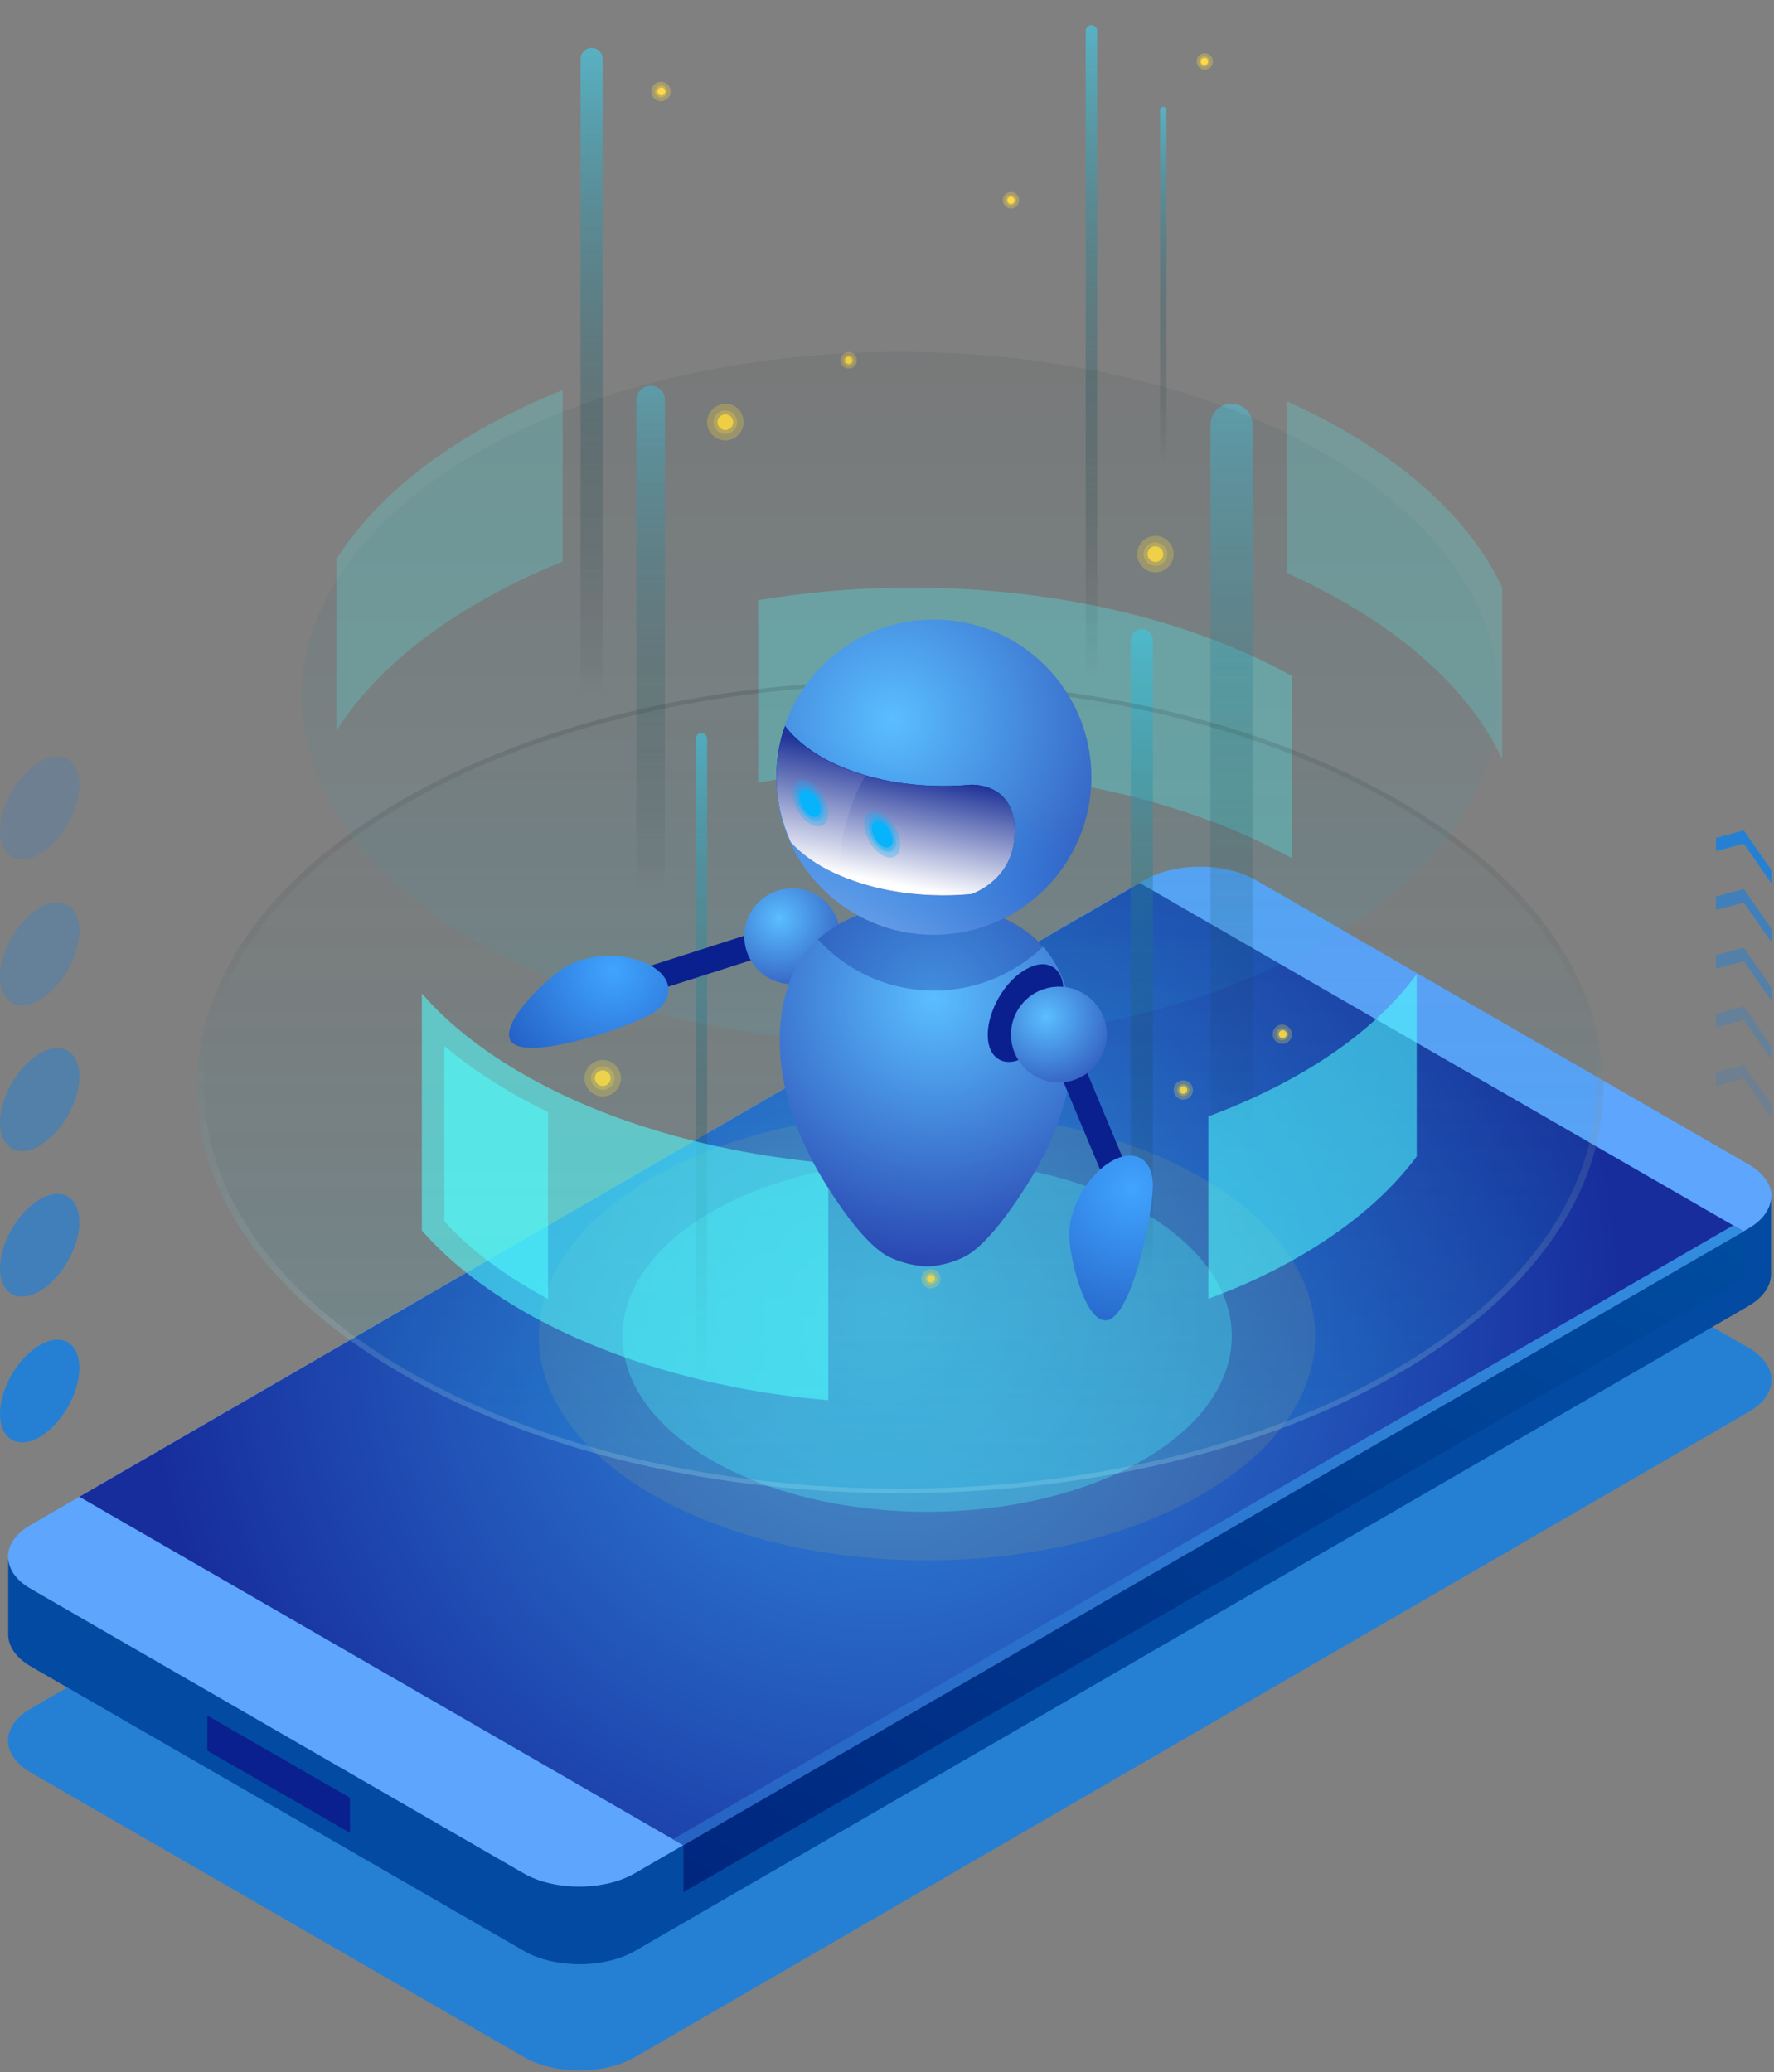 <svg width="482" height="563" viewBox="0 0 482 563" fill="none" xmlns="http://www.w3.org/2000/svg">
<rect x="0" y="0" width="482" height="563" fill="#808080" stroke="none"/>
<g style="mix-blend-mode:screen" clip-path="url(#clip0)">
<path d="M310.916 288.965C319.27 284.108 332.868 284.108 341.221 288.965L475.068 366.184C483.421 371.04 483.421 378.908 475.068 383.667L172.602 558.892C164.249 563.748 150.65 563.748 142.297 558.892L8.45 481.673C0.097 476.816 0.097 468.948 8.45 464.189L310.916 288.965Z" fill="#2580D3"/>
<path d="M310.916 239.137C319.27 234.28 332.868 234.28 341.221 239.137L475.068 316.356C483.421 321.212 483.421 329.08 475.068 333.839L172.602 509.064C164.249 513.92 150.65 513.92 142.297 509.064L8.45 431.747C0.097 426.891 0.097 419.023 8.45 414.264L310.916 239.137Z" fill="#5DA5FD"/>
<path d="M8.45 431.747L142.2 508.966C150.553 513.823 164.151 513.823 172.505 508.966L474.97 333.839C479.05 331.508 481.09 328.4 481.187 325.389V346.175C481.187 349.38 479.147 352.488 474.97 354.917L172.602 530.044C164.248 534.9 150.65 534.9 142.297 530.044L8.45 452.825C4.274 450.397 2.234 447.288 2.234 444.083V423.103C2.234 426.211 4.274 429.416 8.45 431.747Z" fill="#034AA2"/>
<path d="M21.563 406.688L185.714 501.39L473.805 334.616L309.654 239.914L21.563 406.688Z" fill="url(#paint0_radial)"/>
<path d="M182.801 499.739L185.715 501.39L473.805 334.616L470.891 332.965L182.801 499.739Z" fill="url(#paint1_linear)"/>
<path d="M185.714 514.114L473.805 347.34V334.616L185.714 501.39V514.114Z" fill="url(#paint2_linear)"/>
<path opacity="0.3" d="M351.031 183.675V233.212C311.305 211.163 255.649 204.266 206.015 212.62V163.083C255.649 154.73 311.305 161.626 351.031 183.675Z" fill="#51FFFF"/>
<path d="M95.091 497.991L56.336 475.65V466.132L95.091 488.472V497.991Z" fill="#0A208F"/>
<path opacity="0.1" d="M326.457 319.95C367.641 343.747 367.641 382.308 326.457 406.105C285.274 429.902 218.448 429.902 177.264 406.105C136.081 382.308 136.081 343.747 177.264 319.95C218.545 296.25 285.274 296.25 326.457 319.95Z" fill="#FFDA44"/>
<path opacity="0.3" d="M310.431 329.274C342.775 347.923 342.775 378.131 310.431 396.78C278.086 415.429 225.732 415.429 193.388 396.78C161.043 378.131 161.043 347.923 193.388 329.274C225.732 310.625 278.086 310.625 310.431 329.274Z" fill="#51FFFF"/>
<path opacity="0.5" d="M176.778 104.804C174.641 104.804 172.893 106.553 172.893 108.69V244.964H180.664V108.69C180.761 106.553 179.012 104.804 176.778 104.804Z" fill="url(#paint3_linear)"/>
<path opacity="0.5" d="M334.616 109.661C331.508 109.661 328.886 112.186 328.886 115.392V315.287H340.347V115.392C340.347 112.283 337.822 109.661 334.616 109.661Z" fill="url(#paint4_linear)"/>
<path opacity="0.7" d="M310.236 170.951C308.585 170.951 307.225 172.31 307.225 173.962V347.438H313.247V173.962C313.247 172.31 311.887 170.951 310.236 170.951Z" fill="url(#paint5_linear)"/>
<path opacity="0.7" d="M160.752 13.015C159.101 13.015 157.741 14.375 157.741 16.027V189.503H163.763V16.027C163.763 14.375 162.403 13.015 160.752 13.015Z" fill="url(#paint6_linear)"/>
<path opacity="0.7" d="M296.541 6.799C295.667 6.799 294.987 7.479 294.987 8.353V184.355H298.095V8.353C298.095 7.479 297.318 6.799 296.541 6.799Z" fill="url(#paint7_linear)"/>
<path opacity="0.7" d="M316.064 29.042C315.578 29.042 315.19 29.431 315.19 29.916V125.687H316.938V29.916C316.938 29.431 316.55 29.042 316.064 29.042Z" fill="url(#paint8_linear)"/>
<path opacity="0.7" d="M251.861 218.642C251.375 218.642 250.986 219.03 250.986 219.516V315.287H252.735V219.516C252.735 219.03 252.346 218.642 251.861 218.642Z" fill="url(#paint9_linear)"/>
<path opacity="0.7" d="M190.571 199.216C189.697 199.216 189.017 199.896 189.017 200.77V376.771H192.125V200.77C192.125 199.896 191.445 199.216 190.571 199.216Z" fill="url(#paint10_linear)"/>
<path opacity="0.3" d="M318.881 150.553C318.881 153.273 316.647 155.507 313.927 155.507C311.208 155.507 308.974 153.273 308.974 150.553C308.974 147.833 311.208 145.599 313.927 145.599C316.647 145.599 318.881 147.833 318.881 150.553Z" fill="#FFDA44"/>
<path opacity="0.3" d="M317.133 150.553C317.133 152.301 315.676 153.758 313.928 153.758C312.179 153.758 310.722 152.301 310.722 150.553C310.722 148.805 312.179 147.348 313.928 147.348C315.676 147.445 317.133 148.805 317.133 150.553Z" fill="#FFDA44"/>
<path d="M316.064 150.553C316.064 151.719 315.093 152.69 313.927 152.69C312.762 152.69 311.791 151.719 311.791 150.553C311.791 149.387 312.762 148.416 313.927 148.416C315.093 148.513 316.064 149.387 316.064 150.553Z" fill="#FFDA44"/>
<path opacity="0.3" d="M202.032 114.712C202.032 117.431 199.798 119.665 197.079 119.665C194.359 119.665 192.125 117.431 192.125 114.712C192.125 111.992 194.359 109.758 197.079 109.758C199.895 109.661 202.032 111.895 202.032 114.712Z" fill="#FFDA44"/>
<path opacity="0.3" d="M200.284 114.712C200.284 116.46 198.827 117.917 197.079 117.917C195.33 117.917 193.874 116.46 193.874 114.712C193.874 112.963 195.33 111.506 197.079 111.506C198.827 111.506 200.284 112.963 200.284 114.712Z" fill="#FFDA44"/>
<path d="M199.216 114.712C199.216 115.877 198.244 116.849 197.079 116.849C195.913 116.849 194.942 115.877 194.942 114.712C194.942 113.546 195.913 112.575 197.079 112.575C198.244 112.575 199.216 113.546 199.216 114.712Z" fill="#FFDA44"/>
<path opacity="0.3" d="M329.566 16.706C329.566 17.969 328.594 18.941 327.332 18.941C326.069 18.941 325.098 17.872 325.098 16.706C325.098 15.444 326.069 14.473 327.332 14.473C328.497 14.473 329.566 15.444 329.566 16.706Z" fill="#FFDA44"/>
<path opacity="0.3" d="M328.691 16.706C328.691 17.483 328.011 18.163 327.234 18.163C326.457 18.163 325.777 17.483 325.777 16.706C325.777 15.929 326.457 15.249 327.234 15.249C328.011 15.249 328.691 15.929 328.691 16.706Z" fill="#FFDA44"/>
<path d="M328.206 16.706C328.206 17.289 327.817 17.678 327.234 17.678C326.652 17.678 326.263 17.289 326.263 16.706C326.263 16.124 326.749 15.735 327.234 15.735C327.817 15.735 328.206 16.124 328.206 16.706Z" fill="#FFDA44"/>
<path opacity="0.3" d="M232.823 97.908C232.823 99.171 231.852 100.142 230.589 100.142C229.326 100.142 228.355 99.074 228.355 97.908C228.355 96.645 229.326 95.674 230.589 95.674C231.852 95.577 232.823 96.645 232.823 97.908Z" fill="#FFDA44"/>
<path opacity="0.3" d="M232.046 97.908C232.046 98.685 231.366 99.365 230.589 99.365C229.812 99.365 229.132 98.685 229.132 97.908C229.132 97.131 229.812 96.451 230.589 96.451C231.366 96.451 232.046 97.034 232.046 97.908Z" fill="#FFDA44"/>
<path d="M231.56 97.908C231.56 98.491 231.172 98.879 230.589 98.879C230.006 98.879 229.618 98.491 229.618 97.908C229.618 97.325 230.006 96.937 230.589 96.937C231.075 96.937 231.56 97.325 231.56 97.908Z" fill="#FFDA44"/>
<path opacity="0.3" d="M276.921 54.393C276.921 55.656 275.949 56.627 274.687 56.627C273.424 56.627 272.453 55.559 272.453 54.393C272.453 53.131 273.521 52.159 274.687 52.159C275.949 52.159 276.921 53.228 276.921 54.393Z" fill="#FFDA44"/>
<path opacity="0.3" d="M276.143 54.393C276.143 55.17 275.464 55.85 274.686 55.85C273.909 55.85 273.229 55.17 273.229 54.393C273.229 53.616 273.909 52.936 274.686 52.936C275.464 52.936 276.143 53.616 276.143 54.393Z" fill="#FFDA44"/>
<path d="M275.658 54.393C275.658 54.976 275.269 55.365 274.687 55.365C274.104 55.365 273.715 54.976 273.715 54.393C273.715 53.81 274.201 53.422 274.687 53.422C275.172 53.422 275.658 53.908 275.658 54.393Z" fill="#FFDA44"/>
<path opacity="0.3" d="M168.716 292.947C168.716 295.667 166.482 297.901 163.763 297.901C161.043 297.901 158.809 295.667 158.809 292.947C158.809 290.227 161.043 287.993 163.763 287.993C166.482 287.993 168.716 290.227 168.716 292.947Z" fill="#FFDA44"/>
<path opacity="0.3" d="M166.968 292.947C166.968 294.695 165.511 296.152 163.763 296.152C162.015 296.152 160.558 294.695 160.558 292.947C160.558 291.199 162.015 289.742 163.763 289.742C165.511 289.742 166.968 291.199 166.968 292.947Z" fill="#FFDA44"/>
<path d="M165.9 292.947C165.9 294.113 164.928 295.084 163.763 295.084C162.597 295.084 161.626 294.113 161.626 292.947C161.626 291.781 162.597 290.81 163.763 290.81C164.928 290.81 165.9 291.781 165.9 292.947Z" fill="#FFDA44"/>
<path opacity="0.3" d="M182.218 24.866C182.218 26.323 181.052 27.488 179.595 27.488C178.138 27.488 176.973 26.323 176.973 24.866C176.973 23.409 178.138 22.243 179.595 22.243C181.052 22.243 182.218 23.409 182.218 24.866Z" fill="#FFDA44"/>
<path opacity="0.3" d="M181.246 24.866C181.246 25.74 180.469 26.517 179.595 26.517C178.721 26.517 177.944 25.74 177.944 24.866C177.944 23.991 178.721 23.214 179.595 23.214C180.566 23.117 181.246 23.894 181.246 24.866Z" fill="#FFDA44"/>
<path d="M180.761 24.866C180.761 25.448 180.275 25.934 179.692 25.934C179.11 25.934 178.624 25.448 178.624 24.866C178.624 24.283 179.11 23.797 179.692 23.797C180.178 23.7 180.761 24.186 180.761 24.866Z" fill="#FFDA44"/>
<path opacity="0.3" d="M324.126 296.152C324.126 297.609 322.96 298.775 321.503 298.775C320.046 298.775 318.881 297.609 318.881 296.152C318.881 294.695 320.046 293.53 321.503 293.53C322.96 293.53 324.126 294.695 324.126 296.152Z" fill="#FFDA44"/>
<path opacity="0.3" d="M323.155 296.152C323.155 297.027 322.377 297.804 321.503 297.804C320.629 297.804 319.852 297.027 319.852 296.152C319.852 295.278 320.629 294.501 321.503 294.501C322.377 294.501 323.155 295.278 323.155 296.152Z" fill="#FFDA44"/>
<path d="M322.572 296.152C322.572 296.735 322.086 297.221 321.504 297.221C320.921 297.221 320.435 296.735 320.435 296.152C320.435 295.57 320.921 295.084 321.504 295.084C322.086 295.084 322.572 295.57 322.572 296.152Z" fill="#FFDA44"/>
<path opacity="0.3" d="M351.031 281C351.031 282.457 349.866 283.623 348.409 283.623C346.952 283.623 345.786 282.457 345.786 281C345.786 279.543 346.952 278.377 348.409 278.377C349.866 278.475 351.031 279.64 351.031 281Z" fill="#FFDA44"/>
<path opacity="0.3" d="M350.06 281C350.06 281.874 349.283 282.651 348.409 282.651C347.534 282.651 346.757 281.874 346.757 281C346.757 280.126 347.534 279.349 348.409 279.349C349.38 279.349 350.06 280.126 350.06 281Z" fill="#FFDA44"/>
<path d="M349.574 281C349.574 281.583 349.089 282.068 348.506 282.068C347.923 282.068 347.438 281.583 347.438 281C347.438 280.417 347.923 279.932 348.506 279.932C349.089 279.932 349.574 280.417 349.574 281Z" fill="#FFDA44"/>
<path opacity="0.3" d="M255.552 347.438C255.552 348.895 254.386 350.06 252.929 350.06C251.472 350.06 250.307 348.895 250.307 347.438C250.307 345.981 251.472 344.815 252.929 344.815C254.386 344.815 255.552 345.981 255.552 347.438Z" fill="#FFDA44"/>
<path opacity="0.3" d="M254.58 347.438C254.58 348.312 253.803 349.089 252.929 349.089C252.055 349.089 251.278 348.312 251.278 347.438C251.278 346.563 252.055 345.786 252.929 345.786C253.803 345.786 254.58 346.563 254.58 347.438Z" fill="#FFDA44"/>
<path d="M253.998 347.438C253.998 348.02 253.512 348.506 252.929 348.506C252.347 348.506 251.861 348.02 251.861 347.438C251.861 346.855 252.347 346.369 252.929 346.369C253.512 346.369 253.998 346.855 253.998 347.438Z" fill="#FFDA44"/>
<path opacity="0.3" d="M288.285 211.843C288.285 213.3 287.119 214.465 285.662 214.465C284.205 214.465 283.04 213.3 283.04 211.843C283.04 210.386 284.205 209.22 285.662 209.22C287.119 209.317 288.285 210.483 288.285 211.843Z" fill="#FFDA44"/>
<path opacity="0.3" d="M287.313 211.843C287.313 212.717 286.536 213.494 285.662 213.494C284.788 213.494 284.011 212.717 284.011 211.843C284.011 210.969 284.788 210.192 285.662 210.192C286.633 210.192 287.313 210.969 287.313 211.843Z" fill="#FFDA44"/>
<path d="M285.662 212.911C286.252 212.911 286.731 212.433 286.731 211.843C286.731 211.253 286.252 210.774 285.662 210.774C285.072 210.774 284.594 211.253 284.594 211.843C284.594 212.433 285.072 212.911 285.662 212.911Z" fill="#FFDA44"/>
<path opacity="0.14" d="M379.685 217.282C454.281 260.408 454.281 330.245 379.685 373.372C305.088 416.498 184.063 416.498 109.369 373.372C34.773 330.245 34.773 260.408 109.369 217.282C184.063 174.156 305.088 174.156 379.685 217.282Z" fill="url(#paint11_linear)"/>
<path opacity="0.14" d="M379.685 217.282C305.088 174.156 184.063 174.156 109.369 217.282C34.773 260.408 34.773 330.245 109.369 373.372C183.966 416.498 304.991 416.498 379.685 373.372C454.379 330.245 454.379 260.408 379.685 217.282ZM378.325 372.497C304.505 415.138 184.743 415.138 110.826 372.497C37.007 329.857 37.007 260.7 110.826 218.059C184.646 175.419 304.408 175.419 378.325 218.059C452.145 260.7 452.145 329.857 378.325 372.497Z" fill="url(#paint12_linear)"/>
<g opacity="0.5">
<path opacity="0.14" d="M359.579 123.065C423.103 159.78 423.103 219.225 359.579 255.843C296.055 292.558 193.097 292.558 129.573 255.843C66.049 219.127 66.049 159.683 129.573 123.065C193.097 86.447 296.055 86.447 359.579 123.065Z" fill="url(#paint13_linear)"/>
</g>
<path opacity="0.55" d="M225.053 316.064V380.462C194.748 377.84 165.609 369.681 142.2 356.276C130.738 349.672 121.511 342.192 114.615 334.325V269.927C121.511 277.892 130.738 285.274 142.2 291.879C165.511 305.283 194.748 313.345 225.053 316.064Z" fill="#51FFFF"/>
<path opacity="0.55" d="M384.93 264.682V314.219C377.645 324.029 367.058 333.256 353.168 341.318C345.495 345.786 337.142 349.672 328.303 352.877V303.34C337.142 300.038 345.398 296.25 353.168 291.782C367.058 283.817 377.645 274.589 384.93 264.682Z" fill="#51FFFF"/>
<path opacity="0.55" d="M148.902 302.175C145.599 300.523 142.297 298.872 139.189 297.027C132.292 293.044 126.173 288.77 120.734 284.205V331.897C127.145 338.89 135.401 345.301 145.308 350.934C146.474 351.614 147.736 352.294 148.902 352.974V302.175Z" fill="#51FFFF"/>
<path opacity="0.2" d="M152.884 105.97V152.593C144.822 155.798 137.246 159.489 130.059 163.666C112.381 173.865 99.462 185.812 91.4 198.536V151.913C99.462 139.189 112.284 127.242 130.059 116.946C137.246 112.866 144.822 109.175 152.884 105.97Z" fill="#51FFFF"/>
<path opacity="0.2" d="M408.144 159.586V206.209C400.762 190.571 386.484 175.904 365.309 163.666C360.259 160.752 355.014 158.129 349.574 155.604V108.981C355.014 111.409 360.356 114.129 365.309 117.043C386.581 129.281 400.859 144.045 408.144 159.586Z" fill="#51FFFF"/>
<path d="M21.563 371.72C21.563 378.617 16.706 386.97 10.781 390.467C4.857 393.866 0 391.049 0 384.153C0 377.257 4.857 368.904 10.781 365.504C16.804 362.007 21.563 364.824 21.563 371.72Z" fill="#2580D3"/>
<path opacity="0.7" d="M21.563 332.091C21.563 338.987 16.706 347.34 10.781 350.837C4.857 354.237 0 351.517 0 344.621C0 337.724 4.857 329.371 10.781 325.874C16.804 322.475 21.563 325.195 21.563 332.091Z" fill="#2580D3"/>
<path opacity="0.5" d="M21.563 292.559C21.563 299.455 16.706 307.808 10.781 311.305C4.857 314.704 0 311.888 0 304.991C0 298.095 4.857 289.742 10.781 286.245C16.804 282.845 21.563 285.662 21.563 292.559Z" fill="#2580D3"/>
<path opacity="0.3" d="M21.563 252.929C21.563 259.825 16.706 268.179 10.781 271.675C4.857 275.075 0 272.258 0 265.362C0 258.466 4.857 250.112 10.781 246.616C16.804 243.216 21.563 246.033 21.563 252.929Z" fill="#2580D3"/>
<path opacity="0.2" d="M21.563 213.3C21.563 220.196 16.706 228.549 10.781 232.046C4.857 235.446 0 232.629 0 225.732C0 218.836 4.857 210.483 10.781 206.986C16.706 203.489 21.563 206.403 21.563 213.3Z" fill="#2580D3"/>
<path d="M473.805 225.635L466.229 227.675V231.269L473.805 229.229L481.284 240.011V236.417L473.805 225.635Z" fill="#2580D3"/>
<path opacity="0.7" d="M473.805 241.565L466.229 243.605V247.198L473.805 245.256L481.284 255.94V252.346L473.805 241.565Z" fill="#2580D3"/>
<path opacity="0.5" d="M473.805 257.494L466.229 259.534V263.128L473.805 261.185L481.284 271.87V268.276L473.805 257.494Z" fill="#2580D3"/>
<path opacity="0.3" d="M473.805 273.424L466.229 275.464V279.155L473.805 277.115L481.284 287.799V284.205L473.805 273.424Z" fill="#2580D3"/>
<path opacity="0.2" d="M473.805 289.353L466.229 291.393V295.084L473.805 293.044L481.284 303.826V300.135L473.805 289.353Z" fill="#2580D3"/>
</g>
<path d="M206.607 252.846L166.825 265.568L168.925 272.137L208.708 259.415L206.607 252.846Z" fill="#0A208F"/>
<path d="M228.258 254.386C228.258 261.574 222.43 267.402 215.243 267.402C208.055 267.402 202.227 261.574 202.227 254.386C202.227 247.198 208.055 241.37 215.243 241.37C222.43 241.37 228.258 247.198 228.258 254.386Z" fill="url(#paint14_radial)"/>
<path d="M251.861 344.135C251.861 344.135 257.106 344.038 262.157 341.415C267.305 338.793 273.715 330.342 278.766 322.378C293.044 299.843 293.919 279.834 288.868 266.333C283.817 252.832 270.024 245.547 251.764 245.547C233.503 245.547 219.711 252.929 214.66 266.333C209.609 279.834 210.483 299.843 224.761 322.378C229.812 330.44 236.223 338.793 241.371 341.415C246.616 344.038 251.861 344.135 251.861 344.135Z" fill="url(#paint15_radial)"/>
<path opacity="0.3" d="M283.428 257.203C276.532 249.529 265.459 245.45 251.861 245.45C239.525 245.45 229.229 248.85 222.236 255.26C230.103 263.808 241.273 269.15 253.803 269.15C265.265 269.15 275.658 264.585 283.428 257.203Z" fill="#0A208F"/>
<path d="M296.541 211.163C296.541 234.766 277.406 253.998 253.706 253.998C230.104 253.998 210.872 234.863 210.872 211.163C210.872 187.56 230.006 168.328 253.706 168.328C277.406 168.328 296.541 187.56 296.541 211.163Z" fill="url(#paint16_radial)"/>
<path d="M296.541 211.163C296.541 234.766 277.406 253.998 253.706 253.998C230.104 253.998 210.872 234.863 210.872 211.163C210.872 187.56 230.006 168.328 253.706 168.328C277.406 168.328 296.541 187.56 296.541 211.163Z" fill="url(#paint17_linear)"/>
<path d="M275.658 227.384C274.881 239.428 263.905 242.925 263.905 242.925C249.53 244.284 234.28 241.759 223.11 235.348C219.711 233.406 216.991 231.172 214.854 228.841C212.426 223.401 210.969 217.476 210.969 211.066C210.969 206.209 211.746 201.644 213.3 197.273C215.534 200.284 218.836 203.101 223.11 205.626C234.183 212.037 249.53 214.562 263.905 213.203C263.808 213.3 276.629 212.328 275.658 227.384Z" fill="#0A208F"/>
<path d="M275.658 227.384C274.881 239.428 263.905 242.925 263.905 242.925C249.53 244.284 234.28 241.759 223.11 235.348C219.711 233.406 216.991 231.172 214.854 228.841C212.426 223.401 210.969 217.476 210.969 211.066C210.969 206.209 211.746 201.644 213.3 197.273C215.534 200.284 218.836 203.101 223.11 205.626C234.183 212.037 249.53 214.562 263.905 213.203C263.808 213.3 276.629 212.328 275.658 227.384Z" fill="url(#paint18_linear)"/>
<path opacity="0.1" d="M223.11 205.723C218.836 203.295 215.534 200.381 213.3 197.37C211.843 201.741 210.969 206.306 210.969 211.163C210.969 217.476 212.329 223.498 214.854 228.938C216.991 231.269 219.711 233.406 223.11 235.445C224.567 236.32 226.121 237.097 227.772 237.777C228.064 230.783 229.618 220.002 235.154 210.774C230.783 209.511 226.704 207.86 223.11 205.723Z" fill="white"/>
<path d="M176.876 275.561C170.562 279.154 146.182 287.411 139.869 283.817C133.555 280.223 147.833 266.042 154.147 262.448C160.461 258.854 170.659 258.854 176.973 262.448C183.189 266.042 183.189 271.87 176.876 275.561Z" fill="url(#paint19_radial)"/>
<path d="M288.965 269.344C288.965 275.949 284.4 283.914 278.669 287.119C273.035 290.422 268.373 287.702 268.373 281.194C268.373 274.686 272.938 266.625 278.669 263.419C284.303 260.117 288.965 262.739 288.965 269.344Z" fill="#0A208F"/>
<path d="M293.768 287.603L287.404 290.262L301.337 323.601L307.7 320.942L293.768 287.603Z" fill="#0A208F"/>
<path d="M313.248 322.086C313.248 329.371 308.197 354.625 301.883 358.316C295.57 361.91 290.519 342.581 290.519 335.296C290.519 328.011 295.667 319.172 301.883 315.579C308.197 311.888 313.248 314.801 313.248 322.086Z" fill="url(#paint20_radial)"/>
<path d="M300.718 281.097C300.718 288.285 294.89 294.113 287.702 294.113C280.514 294.113 274.687 288.285 274.687 281.097C274.687 273.909 280.514 268.082 287.702 268.082C294.89 268.082 300.718 273.909 300.718 281.097Z" fill="url(#paint21_radial)"/>
<path opacity="0.3" d="M244.576 229.52C244.576 232.629 242.342 233.891 239.719 232.337C237 230.783 234.863 226.995 234.863 223.887C234.863 220.779 237.097 219.516 239.719 221.07C242.342 222.527 244.576 226.315 244.576 229.52Z" fill="#07B3FA"/>
<path opacity="0.3" d="M243.507 228.841C243.507 231.269 241.759 232.24 239.719 231.075C237.582 229.812 235.931 226.898 235.931 224.47C235.931 222.041 237.68 221.07 239.719 222.236C241.759 223.498 243.507 226.412 243.507 228.841Z" fill="#07B3FA"/>
<path opacity="0.3" d="M243.022 228.549C243.022 230.686 241.565 231.56 239.719 230.492C237.874 229.423 236.417 226.898 236.417 224.761C236.417 222.624 237.874 221.75 239.719 222.818C241.468 223.887 243.022 226.412 243.022 228.549Z" fill="#07B3FA"/>
<path d="M242.536 228.258C242.536 230.006 241.273 230.783 239.719 229.909C238.165 229.035 236.902 226.801 236.902 225.053C236.902 223.304 238.165 222.527 239.719 223.401C241.273 224.275 242.536 226.509 242.536 228.258Z" fill="#07B3FA"/>
<path d="M241.759 227.869C241.759 229.132 240.885 229.715 239.719 229.035C238.554 228.355 237.68 226.801 237.68 225.441C237.68 224.081 238.554 223.596 239.719 224.275C240.788 224.955 241.759 226.509 241.759 227.869Z" fill="#07B3FA"/>
<path d="M241.176 227.481C241.176 228.452 240.496 228.841 239.719 228.355C238.942 227.869 238.262 226.801 238.262 225.83C238.262 224.858 238.942 224.47 239.719 224.955C240.496 225.441 241.176 226.607 241.176 227.481Z" fill="#07B3FA"/>
<path opacity="0.3" d="M225.052 221.07C225.052 224.178 222.818 225.441 220.196 223.887C217.476 222.333 215.339 218.545 215.339 215.436C215.339 212.328 217.573 211.066 220.196 212.62C222.818 214.174 225.052 217.962 225.052 221.07Z" fill="#07B3FA"/>
<path opacity="0.3" d="M223.984 220.487C223.984 222.916 222.236 223.887 220.196 222.721C218.059 221.459 216.408 218.545 216.408 216.116C216.408 213.688 218.156 212.717 220.196 213.882C222.236 215.145 223.984 218.059 223.984 220.487Z" fill="#07B3FA"/>
<path opacity="0.3" d="M223.401 220.196C223.401 222.333 221.944 223.207 220.099 222.138C218.253 221.07 216.796 218.545 216.796 216.408C216.796 214.271 218.253 213.397 220.099 214.465C221.944 215.534 223.401 218.059 223.401 220.196Z" fill="#07B3FA"/>
<path d="M222.916 219.904C222.916 221.653 221.653 222.43 220.099 221.556C218.545 220.681 217.282 218.447 217.282 216.699C217.282 214.951 218.545 214.174 220.099 215.048C221.653 215.922 222.916 218.156 222.916 219.904Z" fill="#07B3FA"/>
<path d="M222.139 219.516C222.139 220.779 221.264 221.362 220.099 220.682C218.933 220.002 218.059 218.448 218.059 217.088C218.059 215.825 218.933 215.242 220.099 215.922C221.264 216.602 222.139 218.156 222.139 219.516Z" fill="#07B3FA"/>
<path d="M221.556 219.127C221.556 220.099 220.876 220.487 220.099 220.002C219.322 219.516 218.642 218.448 218.642 217.476C218.642 216.505 219.322 216.116 220.099 216.602C220.973 217.088 221.556 218.156 221.556 219.127Z" fill="#07B3FA"/>
<defs>
<radialGradient id="paint0_radial" cx="0" cy="0" r="1" gradientUnits="userSpaceOnUse" gradientTransform="translate(239.83 357.095) scale(201.922)">
<stop stop-color="#328DE0"/>
<stop offset="1" stop-color="#172D9C"/>
</radialGradient>
<linearGradient id="paint1_linear" x1="406.851" y1="290.591" x2="53.982" y2="859.385" gradientUnits="userSpaceOnUse">
<stop stop-color="#328DE0"/>
<stop offset="1" stop-color="#172D9C"/>
</linearGradient>
<linearGradient id="paint2_linear" x1="411.334" y1="284.136" x2="102.134" y2="815.645" gradientUnits="userSpaceOnUse">
<stop stop-color="#004EA1"/>
<stop offset="1" stop-color="#00005D"/>
</linearGradient>
<linearGradient id="paint3_linear" x1="176.821" y1="244.567" x2="176.821" y2="95.77" gradientUnits="userSpaceOnUse">
<stop stop-opacity="0"/>
<stop offset="1" stop-color="#48D8F5"/>
</linearGradient>
<linearGradient id="paint4_linear" x1="334.642" y1="314.688" x2="334.642" y2="96.482" gradientUnits="userSpaceOnUse">
<stop stop-opacity="0"/>
<stop offset="1" stop-color="#48D8F5"/>
</linearGradient>
<linearGradient id="paint5_linear" x1="310.276" y1="346.929" x2="310.276" y2="159.613" gradientUnits="userSpaceOnUse">
<stop stop-opacity="0"/>
<stop offset="1" stop-color="#48D8F5"/>
</linearGradient>
<linearGradient id="paint6_linear" x1="160.747" y1="188.981" x2="160.747" y2="1.665" gradientUnits="userSpaceOnUse">
<stop stop-opacity="0"/>
<stop offset="1" stop-color="#48D8F5"/>
</linearGradient>
<linearGradient id="paint7_linear" x1="296.492" y1="183.863" x2="296.492" y2="-4.627" gradientUnits="userSpaceOnUse">
<stop stop-opacity="0"/>
<stop offset="1" stop-color="#48D8F5"/>
</linearGradient>
<linearGradient id="paint8_linear" x1="316.048" y1="125.372" x2="316.048" y2="22.807" gradientUnits="userSpaceOnUse">
<stop stop-opacity="0"/>
<stop offset="1" stop-color="#48D8F5"/>
</linearGradient>
<linearGradient id="paint9_linear" x1="251.907" y1="315.007" x2="251.907" y2="212.442" gradientUnits="userSpaceOnUse">
<stop/>
<stop offset="1" stop-color="#48D8F5"/>
</linearGradient>
<linearGradient id="paint10_linear" x1="190.573" y1="376.276" x2="190.573" y2="187.786" gradientUnits="userSpaceOnUse">
<stop stop-opacity="0"/>
<stop offset="1" stop-color="#48D8F5"/>
</linearGradient>
<linearGradient id="paint11_linear" x1="244.579" y1="401.301" x2="244.579" y2="149.433" gradientUnits="userSpaceOnUse">
<stop stop-color="#1ED6FE"/>
<stop offset="1" stop-opacity="0"/>
</linearGradient>
<linearGradient id="paint12_linear" x1="244.579" y1="398.786" x2="244.579" y2="161.037" gradientUnits="userSpaceOnUse">
<stop stop-color="white"/>
<stop offset="1"/>
</linearGradient>
<linearGradient id="paint13_linear" x1="244.579" y1="279.703" x2="244.579" y2="65.364" gradientUnits="userSpaceOnUse">
<stop stop-color="#1ED6FE"/>
<stop offset="1"/>
</linearGradient>
<radialGradient id="paint14_radial" cx="0" cy="0" r="1" gradientUnits="userSpaceOnUse" gradientTransform="translate(211.777 249.65) scale(27.568)">
<stop stop-color="#5ABEFF"/>
<stop offset="1" stop-color="#243AA9"/>
</radialGradient>
<radialGradient id="paint15_radial" cx="0" cy="0" r="1" gradientUnits="userSpaceOnUse" gradientTransform="translate(253.735 271.235) scale(80.276)">
<stop stop-color="#5ABEFF"/>
<stop offset="1" stop-color="#243AA9"/>
</radialGradient>
<radialGradient id="paint16_radial" cx="0" cy="0" r="1" gradientUnits="userSpaceOnUse" gradientTransform="translate(242.426 195.485) scale(90.525)">
<stop stop-color="#5ABEFF"/>
<stop offset="1" stop-color="#243AA9"/>
</radialGradient>
<linearGradient id="paint17_linear" x1="224.228" y1="286.798" x2="253.677" y2="211.411" gradientUnits="userSpaceOnUse">
<stop stop-color="white"/>
<stop offset="1" stop-color="#0085FF" stop-opacity="0"/>
</linearGradient>
<linearGradient id="paint18_linear" x1="239.046" y1="239.598" x2="245.446" y2="206.478" gradientUnits="userSpaceOnUse">
<stop stop-color="white"/>
<stop offset="1" stop-color="#0A208F"/>
</linearGradient>
<radialGradient id="paint19_radial" cx="0" cy="0" r="1" gradientUnits="userSpaceOnUse" gradientTransform="translate(166.501 263.693) scale(61.135)">
<stop stop-color="#40A4FF"/>
<stop offset="0.505" stop-color="#2767CB"/>
<stop offset="1" stop-color="#0A208F"/>
</radialGradient>
<radialGradient id="paint20_radial" cx="0" cy="0" r="1" gradientUnits="userSpaceOnUse" gradientTransform="translate(307.542 323.06) scale(83.127 83.127)">
<stop stop-color="#40A4FF"/>
<stop offset="1" stop-color="#0A208F"/>
</radialGradient>
<radialGradient id="paint21_radial" cx="0" cy="0" r="1" gradientUnits="userSpaceOnUse" gradientTransform="translate(284.265 276.295) scale(27.567)">
<stop stop-color="#5ABEFF"/>
<stop offset="1" stop-color="#243AA9"/>
</radialGradient>
<clipPath id="clip0">
<rect width="481.381" height="562.486" fill="white"/>
</clipPath>
</defs>
</svg>

